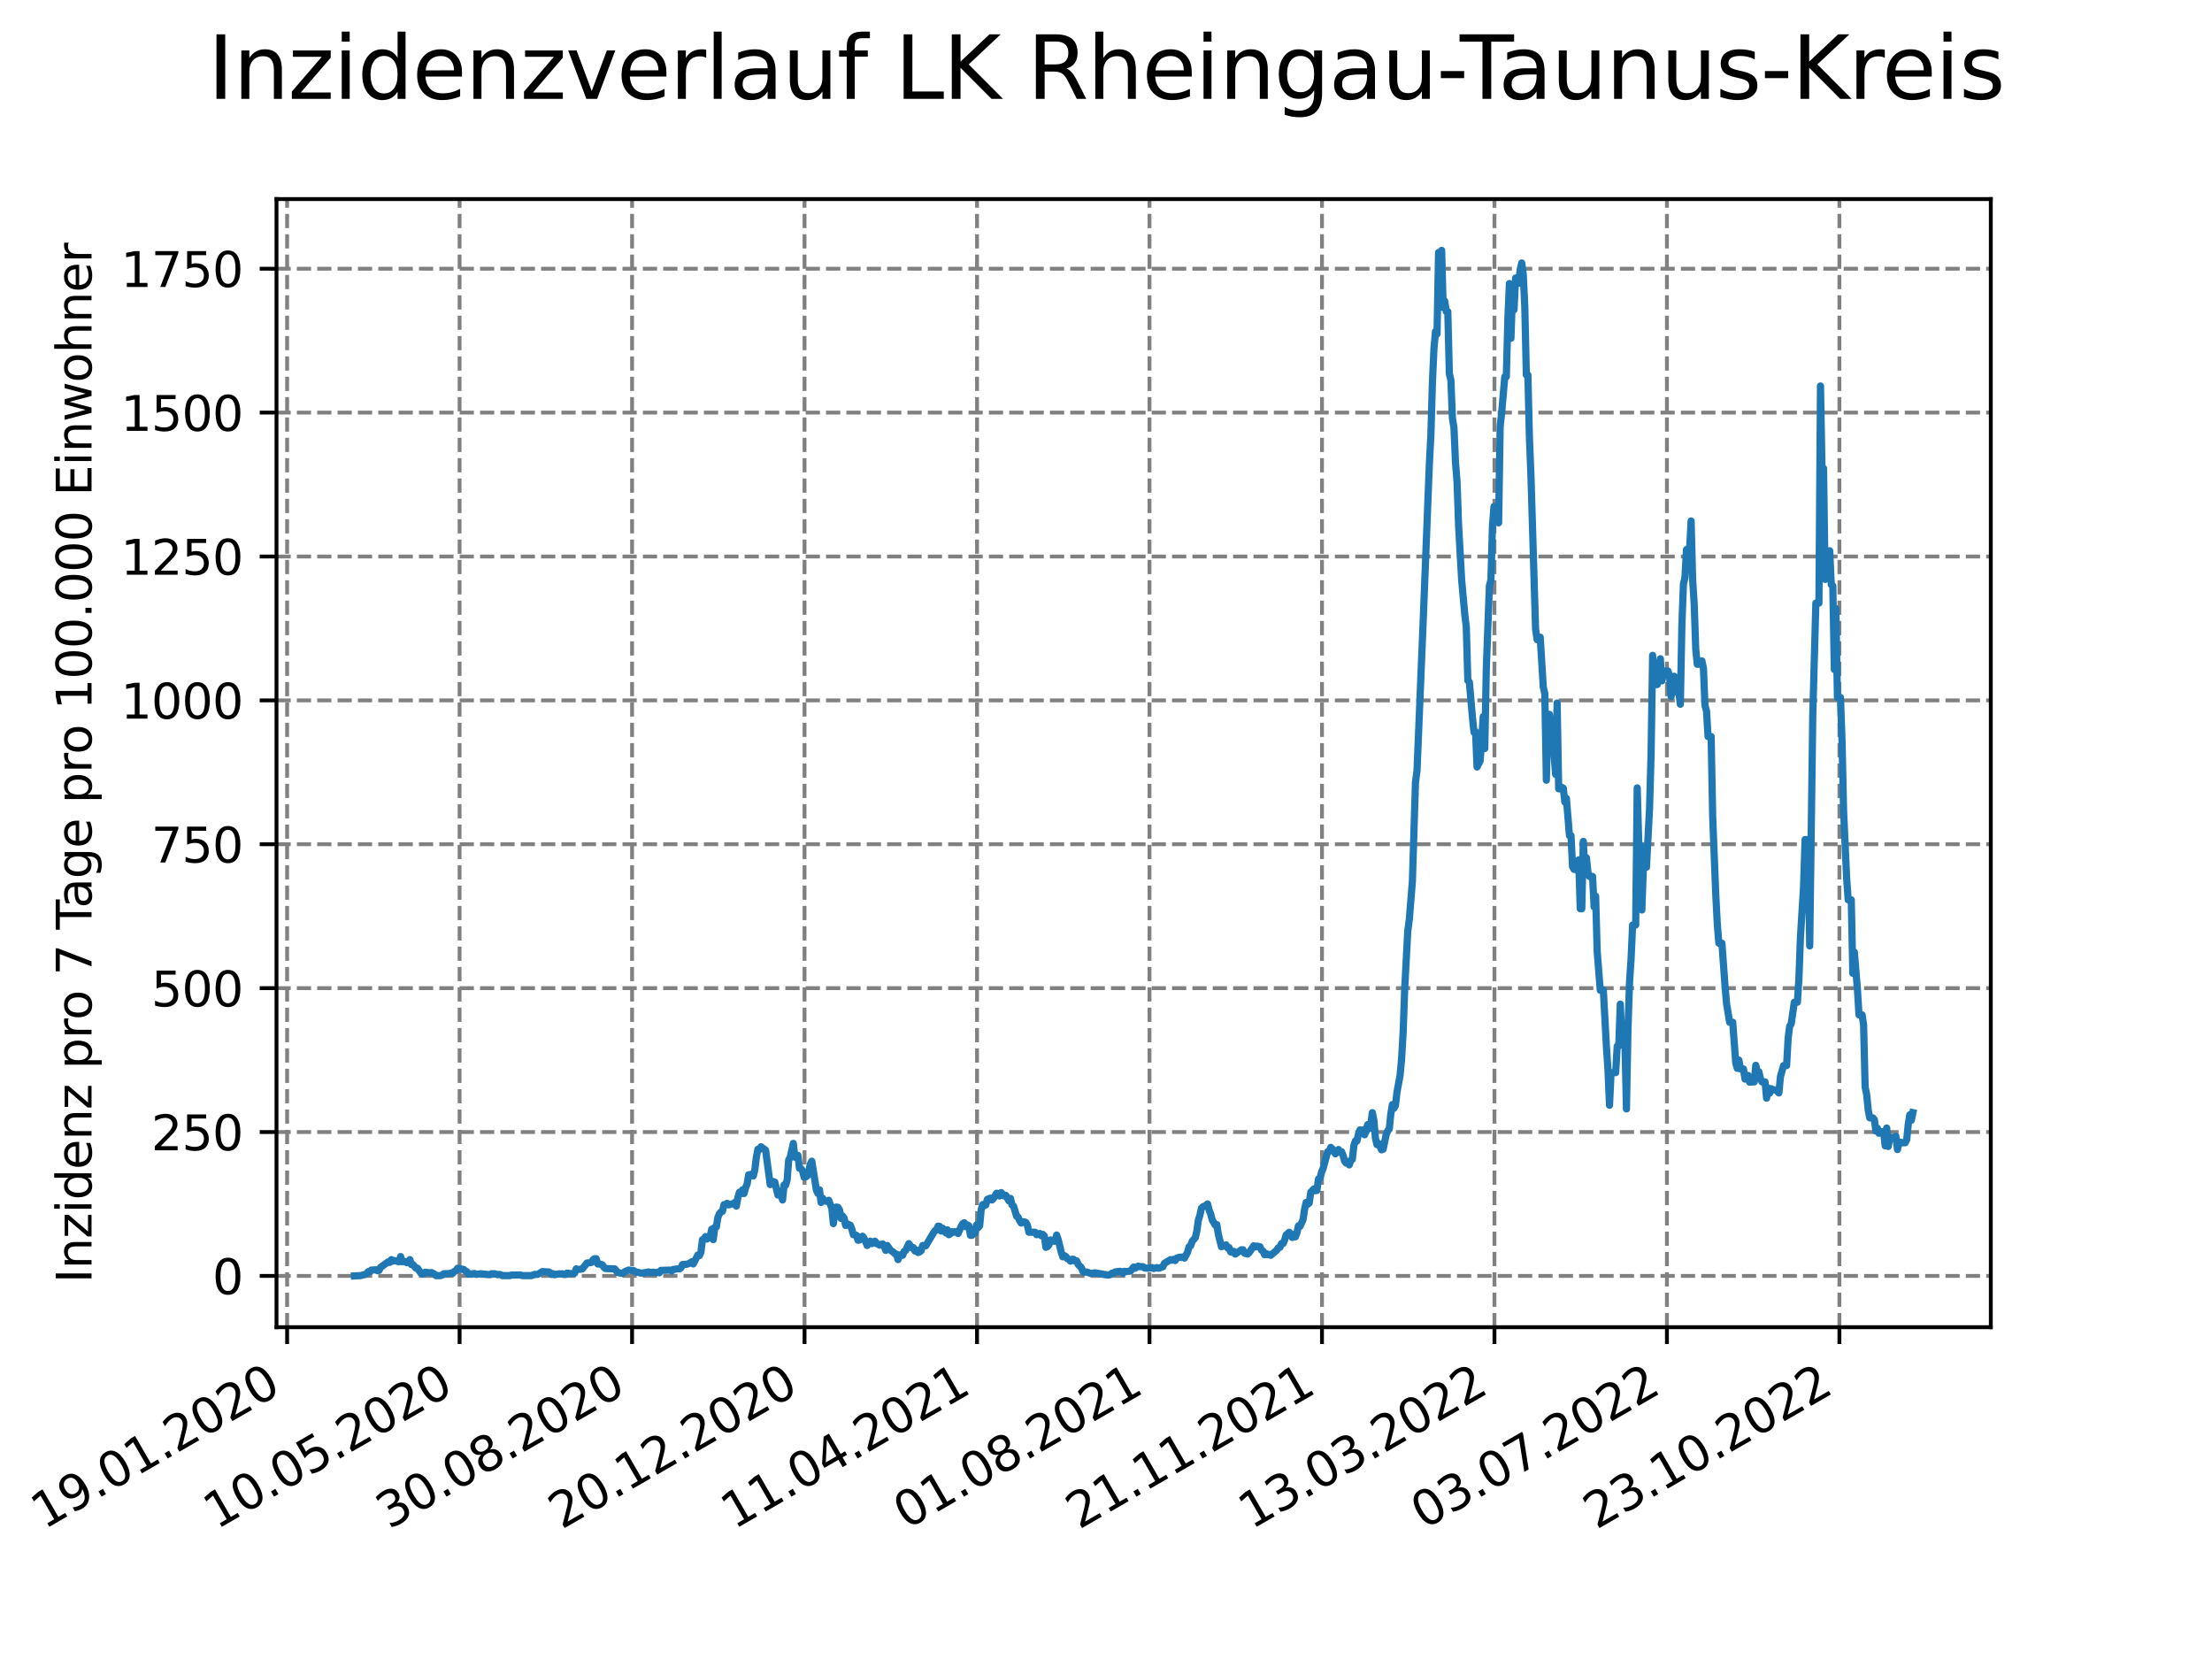 <?xml version="1.0" encoding="utf-8" standalone="no"?>
<!DOCTYPE svg PUBLIC "-//W3C//DTD SVG 1.1//EN"
  "http://www.w3.org/Graphics/SVG/1.1/DTD/svg11.dtd">
<svg xmlns:xlink="http://www.w3.org/1999/xlink" width="460.8pt" height="345.6pt" viewBox="0 0 460.8 345.6" xmlns="http://www.w3.org/2000/svg" version="1.1">
 <defs>
  <style type="text/css">*{stroke-linejoin: round; stroke-linecap: butt}</style>
 </defs>
 <g id="figure_1">
  <g id="patch_1">
   <path d="M 0 345.6 
L 460.8 345.6 
L 460.8 0 
L 0 0 
z
" style="fill: #ffffff"/>
  </g>
  <g id="axes_1">
   <g id="patch_2">
    <path d="M 57.6 276.48 
L 414.72 276.48 
L 414.72 41.472 
L 57.6 41.472 
z
" style="fill: #ffffff"/>
   </g>
   <g id="matplotlib.axis_1">
    <g id="xtick_1">
     <g id="line2d_1">
      <path d="M 59.811 276.48 
L 59.811 41.472 
" clip-path="url(#p99d829630c)" style="fill: none; stroke-dasharray: 2.96,1.28; stroke-dashoffset: 0; stroke: #808080; stroke-width: 0.8"/>
     </g>
     <g id="line2d_2">
      <defs>
       <path id="m5b5ba81133" d="M 0 0 
L 0 3.5 
" style="stroke: #000000; stroke-width: 0.8"/>
      </defs>
      <g>
       <use xlink:href="#m5b5ba81133" x="59.811" y="276.48" style="stroke: #000000; stroke-width: 0.8"/>
      </g>
     </g>
     <g id="text_1">
      <!-- 19.01.2020 -->
      <g transform="translate(9.186 318.689) rotate(-30) scale(0.1 -0.1)">
       <defs>
        <path id="DejaVuSans-31" d="M 794 531 
L 1825 531 
L 1825 4091 
L 703 3866 
L 703 4441 
L 1819 4666 
L 2450 4666 
L 2450 531 
L 3481 531 
L 3481 0 
L 794 0 
L 794 531 
z
" transform="scale(0.016)"/>
        <path id="DejaVuSans-39" d="M 703 97 
L 703 672 
Q 941 559 1184 500 
Q 1428 441 1663 441 
Q 2288 441 2617 861 
Q 2947 1281 2994 2138 
Q 2813 1869 2534 1725 
Q 2256 1581 1919 1581 
Q 1219 1581 811 2004 
Q 403 2428 403 3163 
Q 403 3881 828 4315 
Q 1253 4750 1959 4750 
Q 2769 4750 3195 4129 
Q 3622 3509 3622 2328 
Q 3622 1225 3098 567 
Q 2575 -91 1691 -91 
Q 1453 -91 1209 -44 
Q 966 3 703 97 
z
M 1959 2075 
Q 2384 2075 2632 2365 
Q 2881 2656 2881 3163 
Q 2881 3666 2632 3958 
Q 2384 4250 1959 4250 
Q 1534 4250 1286 3958 
Q 1038 3666 1038 3163 
Q 1038 2656 1286 2365 
Q 1534 2075 1959 2075 
z
" transform="scale(0.016)"/>
        <path id="DejaVuSans-2e" d="M 684 794 
L 1344 794 
L 1344 0 
L 684 0 
L 684 794 
z
" transform="scale(0.016)"/>
        <path id="DejaVuSans-30" d="M 2034 4250 
Q 1547 4250 1301 3770 
Q 1056 3291 1056 2328 
Q 1056 1369 1301 889 
Q 1547 409 2034 409 
Q 2525 409 2770 889 
Q 3016 1369 3016 2328 
Q 3016 3291 2770 3770 
Q 2525 4250 2034 4250 
z
M 2034 4750 
Q 2819 4750 3233 4129 
Q 3647 3509 3647 2328 
Q 3647 1150 3233 529 
Q 2819 -91 2034 -91 
Q 1250 -91 836 529 
Q 422 1150 422 2328 
Q 422 3509 836 4129 
Q 1250 4750 2034 4750 
z
" transform="scale(0.016)"/>
        <path id="DejaVuSans-32" d="M 1228 531 
L 3431 531 
L 3431 0 
L 469 0 
L 469 531 
Q 828 903 1448 1529 
Q 2069 2156 2228 2338 
Q 2531 2678 2651 2914 
Q 2772 3150 2772 3378 
Q 2772 3750 2511 3984 
Q 2250 4219 1831 4219 
Q 1534 4219 1204 4116 
Q 875 4013 500 3803 
L 500 4441 
Q 881 4594 1212 4672 
Q 1544 4750 1819 4750 
Q 2544 4750 2975 4387 
Q 3406 4025 3406 3419 
Q 3406 3131 3298 2873 
Q 3191 2616 2906 2266 
Q 2828 2175 2409 1742 
Q 1991 1309 1228 531 
z
" transform="scale(0.016)"/>
       </defs>
       <use xlink:href="#DejaVuSans-31"/>
       <use xlink:href="#DejaVuSans-39" x="63.623"/>
       <use xlink:href="#DejaVuSans-2e" x="127.246"/>
       <use xlink:href="#DejaVuSans-30" x="159.033"/>
       <use xlink:href="#DejaVuSans-31" x="222.656"/>
       <use xlink:href="#DejaVuSans-2e" x="286.279"/>
       <use xlink:href="#DejaVuSans-32" x="318.066"/>
       <use xlink:href="#DejaVuSans-30" x="381.689"/>
       <use xlink:href="#DejaVuSans-32" x="445.312"/>
       <use xlink:href="#DejaVuSans-30" x="508.936"/>
      </g>
     </g>
    </g>
    <g id="xtick_2">
     <g id="line2d_3">
      <path d="M 95.741 276.48 
L 95.741 41.472 
" clip-path="url(#p99d829630c)" style="fill: none; stroke-dasharray: 2.96,1.28; stroke-dashoffset: 0; stroke: #808080; stroke-width: 0.8"/>
     </g>
     <g id="line2d_4">
      <g>
       <use xlink:href="#m5b5ba81133" x="95.741" y="276.48" style="stroke: #000000; stroke-width: 0.8"/>
      </g>
     </g>
     <g id="text_2">
      <!-- 10.05.2020 -->
      <g transform="translate(45.116 318.689) rotate(-30) scale(0.1 -0.1)">
       <defs>
        <path id="DejaVuSans-35" d="M 691 4666 
L 3169 4666 
L 3169 4134 
L 1269 4134 
L 1269 2991 
Q 1406 3038 1543 3061 
Q 1681 3084 1819 3084 
Q 2600 3084 3056 2656 
Q 3513 2228 3513 1497 
Q 3513 744 3044 326 
Q 2575 -91 1722 -91 
Q 1428 -91 1123 -41 
Q 819 9 494 109 
L 494 744 
Q 775 591 1075 516 
Q 1375 441 1709 441 
Q 2250 441 2565 725 
Q 2881 1009 2881 1497 
Q 2881 1984 2565 2268 
Q 2250 2553 1709 2553 
Q 1456 2553 1204 2497 
Q 953 2441 691 2322 
L 691 4666 
z
" transform="scale(0.016)"/>
       </defs>
       <use xlink:href="#DejaVuSans-31"/>
       <use xlink:href="#DejaVuSans-30" x="63.623"/>
       <use xlink:href="#DejaVuSans-2e" x="127.246"/>
       <use xlink:href="#DejaVuSans-30" x="159.033"/>
       <use xlink:href="#DejaVuSans-35" x="222.656"/>
       <use xlink:href="#DejaVuSans-2e" x="286.279"/>
       <use xlink:href="#DejaVuSans-32" x="318.066"/>
       <use xlink:href="#DejaVuSans-30" x="381.689"/>
       <use xlink:href="#DejaVuSans-32" x="445.312"/>
       <use xlink:href="#DejaVuSans-30" x="508.936"/>
      </g>
     </g>
    </g>
    <g id="xtick_3">
     <g id="line2d_5">
      <path d="M 131.671 276.48 
L 131.671 41.472 
" clip-path="url(#p99d829630c)" style="fill: none; stroke-dasharray: 2.96,1.28; stroke-dashoffset: 0; stroke: #808080; stroke-width: 0.8"/>
     </g>
     <g id="line2d_6">
      <g>
       <use xlink:href="#m5b5ba81133" x="131.671" y="276.48" style="stroke: #000000; stroke-width: 0.8"/>
      </g>
     </g>
     <g id="text_3">
      <!-- 30.08.2020 -->
      <g transform="translate(81.046 318.689) rotate(-30) scale(0.1 -0.1)">
       <defs>
        <path id="DejaVuSans-33" d="M 2597 2516 
Q 3050 2419 3304 2112 
Q 3559 1806 3559 1356 
Q 3559 666 3084 287 
Q 2609 -91 1734 -91 
Q 1441 -91 1130 -33 
Q 819 25 488 141 
L 488 750 
Q 750 597 1062 519 
Q 1375 441 1716 441 
Q 2309 441 2620 675 
Q 2931 909 2931 1356 
Q 2931 1769 2642 2001 
Q 2353 2234 1838 2234 
L 1294 2234 
L 1294 2753 
L 1863 2753 
Q 2328 2753 2575 2939 
Q 2822 3125 2822 3475 
Q 2822 3834 2567 4026 
Q 2313 4219 1838 4219 
Q 1578 4219 1281 4162 
Q 984 4106 628 3988 
L 628 4550 
Q 988 4650 1302 4700 
Q 1616 4750 1894 4750 
Q 2613 4750 3031 4423 
Q 3450 4097 3450 3541 
Q 3450 3153 3228 2886 
Q 3006 2619 2597 2516 
z
" transform="scale(0.016)"/>
        <path id="DejaVuSans-38" d="M 2034 2216 
Q 1584 2216 1326 1975 
Q 1069 1734 1069 1313 
Q 1069 891 1326 650 
Q 1584 409 2034 409 
Q 2484 409 2743 651 
Q 3003 894 3003 1313 
Q 3003 1734 2745 1975 
Q 2488 2216 2034 2216 
z
M 1403 2484 
Q 997 2584 770 2862 
Q 544 3141 544 3541 
Q 544 4100 942 4425 
Q 1341 4750 2034 4750 
Q 2731 4750 3128 4425 
Q 3525 4100 3525 3541 
Q 3525 3141 3298 2862 
Q 3072 2584 2669 2484 
Q 3125 2378 3379 2068 
Q 3634 1759 3634 1313 
Q 3634 634 3220 271 
Q 2806 -91 2034 -91 
Q 1263 -91 848 271 
Q 434 634 434 1313 
Q 434 1759 690 2068 
Q 947 2378 1403 2484 
z
M 1172 3481 
Q 1172 3119 1398 2916 
Q 1625 2713 2034 2713 
Q 2441 2713 2670 2916 
Q 2900 3119 2900 3481 
Q 2900 3844 2670 4047 
Q 2441 4250 2034 4250 
Q 1625 4250 1398 4047 
Q 1172 3844 1172 3481 
z
" transform="scale(0.016)"/>
       </defs>
       <use xlink:href="#DejaVuSans-33"/>
       <use xlink:href="#DejaVuSans-30" x="63.623"/>
       <use xlink:href="#DejaVuSans-2e" x="127.246"/>
       <use xlink:href="#DejaVuSans-30" x="159.033"/>
       <use xlink:href="#DejaVuSans-38" x="222.656"/>
       <use xlink:href="#DejaVuSans-2e" x="286.279"/>
       <use xlink:href="#DejaVuSans-32" x="318.066"/>
       <use xlink:href="#DejaVuSans-30" x="381.689"/>
       <use xlink:href="#DejaVuSans-32" x="445.312"/>
       <use xlink:href="#DejaVuSans-30" x="508.936"/>
      </g>
     </g>
    </g>
    <g id="xtick_4">
     <g id="line2d_7">
      <path d="M 167.601 276.48 
L 167.601 41.472 
" clip-path="url(#p99d829630c)" style="fill: none; stroke-dasharray: 2.96,1.28; stroke-dashoffset: 0; stroke: #808080; stroke-width: 0.8"/>
     </g>
     <g id="line2d_8">
      <g>
       <use xlink:href="#m5b5ba81133" x="167.601" y="276.48" style="stroke: #000000; stroke-width: 0.8"/>
      </g>
     </g>
     <g id="text_4">
      <!-- 20.12.2020 -->
      <g transform="translate(116.976 318.689) rotate(-30) scale(0.1 -0.1)">
       <use xlink:href="#DejaVuSans-32"/>
       <use xlink:href="#DejaVuSans-30" x="63.623"/>
       <use xlink:href="#DejaVuSans-2e" x="127.246"/>
       <use xlink:href="#DejaVuSans-31" x="159.033"/>
       <use xlink:href="#DejaVuSans-32" x="222.656"/>
       <use xlink:href="#DejaVuSans-2e" x="286.279"/>
       <use xlink:href="#DejaVuSans-32" x="318.066"/>
       <use xlink:href="#DejaVuSans-30" x="381.689"/>
       <use xlink:href="#DejaVuSans-32" x="445.312"/>
       <use xlink:href="#DejaVuSans-30" x="508.936"/>
      </g>
     </g>
    </g>
    <g id="xtick_5">
     <g id="line2d_9">
      <path d="M 203.531 276.48 
L 203.531 41.472 
" clip-path="url(#p99d829630c)" style="fill: none; stroke-dasharray: 2.96,1.28; stroke-dashoffset: 0; stroke: #808080; stroke-width: 0.8"/>
     </g>
     <g id="line2d_10">
      <g>
       <use xlink:href="#m5b5ba81133" x="203.531" y="276.48" style="stroke: #000000; stroke-width: 0.8"/>
      </g>
     </g>
     <g id="text_5">
      <!-- 11.04.2021 -->
      <g transform="translate(152.906 318.689) rotate(-30) scale(0.1 -0.1)">
       <defs>
        <path id="DejaVuSans-34" d="M 2419 4116 
L 825 1625 
L 2419 1625 
L 2419 4116 
z
M 2253 4666 
L 3047 4666 
L 3047 1625 
L 3713 1625 
L 3713 1100 
L 3047 1100 
L 3047 0 
L 2419 0 
L 2419 1100 
L 313 1100 
L 313 1709 
L 2253 4666 
z
" transform="scale(0.016)"/>
       </defs>
       <use xlink:href="#DejaVuSans-31"/>
       <use xlink:href="#DejaVuSans-31" x="63.623"/>
       <use xlink:href="#DejaVuSans-2e" x="127.246"/>
       <use xlink:href="#DejaVuSans-30" x="159.033"/>
       <use xlink:href="#DejaVuSans-34" x="222.656"/>
       <use xlink:href="#DejaVuSans-2e" x="286.279"/>
       <use xlink:href="#DejaVuSans-32" x="318.066"/>
       <use xlink:href="#DejaVuSans-30" x="381.689"/>
       <use xlink:href="#DejaVuSans-32" x="445.312"/>
       <use xlink:href="#DejaVuSans-31" x="508.936"/>
      </g>
     </g>
    </g>
    <g id="xtick_6">
     <g id="line2d_11">
      <path d="M 239.462 276.48 
L 239.462 41.472 
" clip-path="url(#p99d829630c)" style="fill: none; stroke-dasharray: 2.96,1.28; stroke-dashoffset: 0; stroke: #808080; stroke-width: 0.8"/>
     </g>
     <g id="line2d_12">
      <g>
       <use xlink:href="#m5b5ba81133" x="239.462" y="276.48" style="stroke: #000000; stroke-width: 0.8"/>
      </g>
     </g>
     <g id="text_6">
      <!-- 01.08.2021 -->
      <g transform="translate(188.836 318.689) rotate(-30) scale(0.1 -0.1)">
       <use xlink:href="#DejaVuSans-30"/>
       <use xlink:href="#DejaVuSans-31" x="63.623"/>
       <use xlink:href="#DejaVuSans-2e" x="127.246"/>
       <use xlink:href="#DejaVuSans-30" x="159.033"/>
       <use xlink:href="#DejaVuSans-38" x="222.656"/>
       <use xlink:href="#DejaVuSans-2e" x="286.279"/>
       <use xlink:href="#DejaVuSans-32" x="318.066"/>
       <use xlink:href="#DejaVuSans-30" x="381.689"/>
       <use xlink:href="#DejaVuSans-32" x="445.312"/>
       <use xlink:href="#DejaVuSans-31" x="508.936"/>
      </g>
     </g>
    </g>
    <g id="xtick_7">
     <g id="line2d_13">
      <path d="M 275.392 276.48 
L 275.392 41.472 
" clip-path="url(#p99d829630c)" style="fill: none; stroke-dasharray: 2.96,1.28; stroke-dashoffset: 0; stroke: #808080; stroke-width: 0.8"/>
     </g>
     <g id="line2d_14">
      <g>
       <use xlink:href="#m5b5ba81133" x="275.392" y="276.48" style="stroke: #000000; stroke-width: 0.8"/>
      </g>
     </g>
     <g id="text_7">
      <!-- 21.11.2021 -->
      <g transform="translate(224.767 318.689) rotate(-30) scale(0.1 -0.1)">
       <use xlink:href="#DejaVuSans-32"/>
       <use xlink:href="#DejaVuSans-31" x="63.623"/>
       <use xlink:href="#DejaVuSans-2e" x="127.246"/>
       <use xlink:href="#DejaVuSans-31" x="159.033"/>
       <use xlink:href="#DejaVuSans-31" x="222.656"/>
       <use xlink:href="#DejaVuSans-2e" x="286.279"/>
       <use xlink:href="#DejaVuSans-32" x="318.066"/>
       <use xlink:href="#DejaVuSans-30" x="381.689"/>
       <use xlink:href="#DejaVuSans-32" x="445.312"/>
       <use xlink:href="#DejaVuSans-31" x="508.936"/>
      </g>
     </g>
    </g>
    <g id="xtick_8">
     <g id="line2d_15">
      <path d="M 311.322 276.48 
L 311.322 41.472 
" clip-path="url(#p99d829630c)" style="fill: none; stroke-dasharray: 2.96,1.28; stroke-dashoffset: 0; stroke: #808080; stroke-width: 0.8"/>
     </g>
     <g id="line2d_16">
      <g>
       <use xlink:href="#m5b5ba81133" x="311.322" y="276.48" style="stroke: #000000; stroke-width: 0.8"/>
      </g>
     </g>
     <g id="text_8">
      <!-- 13.03.2022 -->
      <g transform="translate(260.697 318.689) rotate(-30) scale(0.1 -0.1)">
       <use xlink:href="#DejaVuSans-31"/>
       <use xlink:href="#DejaVuSans-33" x="63.623"/>
       <use xlink:href="#DejaVuSans-2e" x="127.246"/>
       <use xlink:href="#DejaVuSans-30" x="159.033"/>
       <use xlink:href="#DejaVuSans-33" x="222.656"/>
       <use xlink:href="#DejaVuSans-2e" x="286.279"/>
       <use xlink:href="#DejaVuSans-32" x="318.066"/>
       <use xlink:href="#DejaVuSans-30" x="381.689"/>
       <use xlink:href="#DejaVuSans-32" x="445.312"/>
       <use xlink:href="#DejaVuSans-32" x="508.936"/>
      </g>
     </g>
    </g>
    <g id="xtick_9">
     <g id="line2d_17">
      <path d="M 347.252 276.48 
L 347.252 41.472 
" clip-path="url(#p99d829630c)" style="fill: none; stroke-dasharray: 2.96,1.28; stroke-dashoffset: 0; stroke: #808080; stroke-width: 0.8"/>
     </g>
     <g id="line2d_18">
      <g>
       <use xlink:href="#m5b5ba81133" x="347.252" y="276.48" style="stroke: #000000; stroke-width: 0.8"/>
      </g>
     </g>
     <g id="text_9">
      <!-- 03.07.2022 -->
      <g transform="translate(296.627 318.689) rotate(-30) scale(0.1 -0.1)">
       <defs>
        <path id="DejaVuSans-37" d="M 525 4666 
L 3525 4666 
L 3525 4397 
L 1831 0 
L 1172 0 
L 2766 4134 
L 525 4134 
L 525 4666 
z
" transform="scale(0.016)"/>
       </defs>
       <use xlink:href="#DejaVuSans-30"/>
       <use xlink:href="#DejaVuSans-33" x="63.623"/>
       <use xlink:href="#DejaVuSans-2e" x="127.246"/>
       <use xlink:href="#DejaVuSans-30" x="159.033"/>
       <use xlink:href="#DejaVuSans-37" x="222.656"/>
       <use xlink:href="#DejaVuSans-2e" x="286.279"/>
       <use xlink:href="#DejaVuSans-32" x="318.066"/>
       <use xlink:href="#DejaVuSans-30" x="381.689"/>
       <use xlink:href="#DejaVuSans-32" x="445.312"/>
       <use xlink:href="#DejaVuSans-32" x="508.936"/>
      </g>
     </g>
    </g>
    <g id="xtick_10">
     <g id="line2d_19">
      <path d="M 383.182 276.48 
L 383.182 41.472 
" clip-path="url(#p99d829630c)" style="fill: none; stroke-dasharray: 2.96,1.28; stroke-dashoffset: 0; stroke: #808080; stroke-width: 0.8"/>
     </g>
     <g id="line2d_20">
      <g>
       <use xlink:href="#m5b5ba81133" x="383.182" y="276.48" style="stroke: #000000; stroke-width: 0.8"/>
      </g>
     </g>
     <g id="text_10">
      <!-- 23.10.2022 -->
      <g transform="translate(332.557 318.689) rotate(-30) scale(0.1 -0.1)">
       <use xlink:href="#DejaVuSans-32"/>
       <use xlink:href="#DejaVuSans-33" x="63.623"/>
       <use xlink:href="#DejaVuSans-2e" x="127.246"/>
       <use xlink:href="#DejaVuSans-31" x="159.033"/>
       <use xlink:href="#DejaVuSans-30" x="222.656"/>
       <use xlink:href="#DejaVuSans-2e" x="286.279"/>
       <use xlink:href="#DejaVuSans-32" x="318.066"/>
       <use xlink:href="#DejaVuSans-30" x="381.689"/>
       <use xlink:href="#DejaVuSans-32" x="445.312"/>
       <use xlink:href="#DejaVuSans-32" x="508.936"/>
      </g>
     </g>
    </g>
   </g>
   <g id="matplotlib.axis_2">
    <g id="ytick_1">
     <g id="line2d_21">
      <path d="M 57.6 265.798 
L 414.72 265.798 
" clip-path="url(#p99d829630c)" style="fill: none; stroke-dasharray: 2.96,1.28; stroke-dashoffset: 0; stroke: #808080; stroke-width: 0.8"/>
     </g>
     <g id="line2d_22">
      <defs>
       <path id="mb387f0be6c" d="M 0 0 
L -3.5 0 
" style="stroke: #000000; stroke-width: 0.8"/>
      </defs>
      <g>
       <use xlink:href="#mb387f0be6c" x="57.6" y="265.798" style="stroke: #000000; stroke-width: 0.8"/>
      </g>
     </g>
     <g id="text_11">
      <!-- 0 -->
      <g transform="translate(44.237 269.597) scale(0.1 -0.1)">
       <use xlink:href="#DejaVuSans-30"/>
      </g>
     </g>
    </g>
    <g id="ytick_2">
     <g id="line2d_23">
      <path d="M 57.6 235.824 
L 414.72 235.824 
" clip-path="url(#p99d829630c)" style="fill: none; stroke-dasharray: 2.96,1.28; stroke-dashoffset: 0; stroke: #808080; stroke-width: 0.8"/>
     </g>
     <g id="line2d_24">
      <g>
       <use xlink:href="#mb387f0be6c" x="57.6" y="235.824" style="stroke: #000000; stroke-width: 0.8"/>
      </g>
     </g>
     <g id="text_12">
      <!-- 250 -->
      <g transform="translate(31.512 239.623) scale(0.1 -0.1)">
       <use xlink:href="#DejaVuSans-32"/>
       <use xlink:href="#DejaVuSans-35" x="63.623"/>
       <use xlink:href="#DejaVuSans-30" x="127.246"/>
      </g>
     </g>
    </g>
    <g id="ytick_3">
     <g id="line2d_25">
      <path d="M 57.6 205.849 
L 414.72 205.849 
" clip-path="url(#p99d829630c)" style="fill: none; stroke-dasharray: 2.96,1.28; stroke-dashoffset: 0; stroke: #808080; stroke-width: 0.8"/>
     </g>
     <g id="line2d_26">
      <g>
       <use xlink:href="#mb387f0be6c" x="57.6" y="205.849" style="stroke: #000000; stroke-width: 0.8"/>
      </g>
     </g>
     <g id="text_13">
      <!-- 500 -->
      <g transform="translate(31.512 209.649) scale(0.1 -0.1)">
       <use xlink:href="#DejaVuSans-35"/>
       <use xlink:href="#DejaVuSans-30" x="63.623"/>
       <use xlink:href="#DejaVuSans-30" x="127.246"/>
      </g>
     </g>
    </g>
    <g id="ytick_4">
     <g id="line2d_27">
      <path d="M 57.6 175.875 
L 414.72 175.875 
" clip-path="url(#p99d829630c)" style="fill: none; stroke-dasharray: 2.96,1.28; stroke-dashoffset: 0; stroke: #808080; stroke-width: 0.8"/>
     </g>
     <g id="line2d_28">
      <g>
       <use xlink:href="#mb387f0be6c" x="57.6" y="175.875" style="stroke: #000000; stroke-width: 0.8"/>
      </g>
     </g>
     <g id="text_14">
      <!-- 750 -->
      <g transform="translate(31.512 179.675) scale(0.1 -0.1)">
       <use xlink:href="#DejaVuSans-37"/>
       <use xlink:href="#DejaVuSans-35" x="63.623"/>
       <use xlink:href="#DejaVuSans-30" x="127.246"/>
      </g>
     </g>
    </g>
    <g id="ytick_5">
     <g id="line2d_29">
      <path d="M 57.6 145.901 
L 414.72 145.901 
" clip-path="url(#p99d829630c)" style="fill: none; stroke-dasharray: 2.96,1.28; stroke-dashoffset: 0; stroke: #808080; stroke-width: 0.8"/>
     </g>
     <g id="line2d_30">
      <g>
       <use xlink:href="#mb387f0be6c" x="57.6" y="145.901" style="stroke: #000000; stroke-width: 0.8"/>
      </g>
     </g>
     <g id="text_15">
      <!-- 1000 -->
      <g transform="translate(25.15 149.7) scale(0.1 -0.1)">
       <use xlink:href="#DejaVuSans-31"/>
       <use xlink:href="#DejaVuSans-30" x="63.623"/>
       <use xlink:href="#DejaVuSans-30" x="127.246"/>
       <use xlink:href="#DejaVuSans-30" x="190.869"/>
      </g>
     </g>
    </g>
    <g id="ytick_6">
     <g id="line2d_31">
      <path d="M 57.6 115.927 
L 414.72 115.927 
" clip-path="url(#p99d829630c)" style="fill: none; stroke-dasharray: 2.96,1.28; stroke-dashoffset: 0; stroke: #808080; stroke-width: 0.8"/>
     </g>
     <g id="line2d_32">
      <g>
       <use xlink:href="#mb387f0be6c" x="57.6" y="115.927" style="stroke: #000000; stroke-width: 0.8"/>
      </g>
     </g>
     <g id="text_16">
      <!-- 1250 -->
      <g transform="translate(25.15 119.726) scale(0.1 -0.1)">
       <use xlink:href="#DejaVuSans-31"/>
       <use xlink:href="#DejaVuSans-32" x="63.623"/>
       <use xlink:href="#DejaVuSans-35" x="127.246"/>
       <use xlink:href="#DejaVuSans-30" x="190.869"/>
      </g>
     </g>
    </g>
    <g id="ytick_7">
     <g id="line2d_33">
      <path d="M 57.6 85.953 
L 414.72 85.953 
" clip-path="url(#p99d829630c)" style="fill: none; stroke-dasharray: 2.96,1.28; stroke-dashoffset: 0; stroke: #808080; stroke-width: 0.8"/>
     </g>
     <g id="line2d_34">
      <g>
       <use xlink:href="#mb387f0be6c" x="57.6" y="85.953" style="stroke: #000000; stroke-width: 0.8"/>
      </g>
     </g>
     <g id="text_17">
      <!-- 1500 -->
      <g transform="translate(25.15 89.752) scale(0.1 -0.1)">
       <use xlink:href="#DejaVuSans-31"/>
       <use xlink:href="#DejaVuSans-35" x="63.623"/>
       <use xlink:href="#DejaVuSans-30" x="127.246"/>
       <use xlink:href="#DejaVuSans-30" x="190.869"/>
      </g>
     </g>
    </g>
    <g id="ytick_8">
     <g id="line2d_35">
      <path d="M 57.6 55.979 
L 414.72 55.979 
" clip-path="url(#p99d829630c)" style="fill: none; stroke-dasharray: 2.96,1.28; stroke-dashoffset: 0; stroke: #808080; stroke-width: 0.8"/>
     </g>
     <g id="line2d_36">
      <g>
       <use xlink:href="#mb387f0be6c" x="57.6" y="55.979" style="stroke: #000000; stroke-width: 0.8"/>
      </g>
     </g>
     <g id="text_18">
      <!-- 1750 -->
      <g transform="translate(25.15 59.778) scale(0.1 -0.1)">
       <use xlink:href="#DejaVuSans-31"/>
       <use xlink:href="#DejaVuSans-37" x="63.623"/>
       <use xlink:href="#DejaVuSans-35" x="127.246"/>
       <use xlink:href="#DejaVuSans-30" x="190.869"/>
      </g>
     </g>
    </g>
    <g id="text_19">
     <!-- Inzidenz pro 7 Tage pro 100.000 Einwohner -->
     <g transform="translate(19.07 267.301) rotate(-90) scale(0.1 -0.1)">
      <defs>
       <path id="DejaVuSans-49" d="M 628 4666 
L 1259 4666 
L 1259 0 
L 628 0 
L 628 4666 
z
" transform="scale(0.016)"/>
       <path id="DejaVuSans-6e" d="M 3513 2113 
L 3513 0 
L 2938 0 
L 2938 2094 
Q 2938 2591 2744 2837 
Q 2550 3084 2163 3084 
Q 1697 3084 1428 2787 
Q 1159 2491 1159 1978 
L 1159 0 
L 581 0 
L 581 3500 
L 1159 3500 
L 1159 2956 
Q 1366 3272 1645 3428 
Q 1925 3584 2291 3584 
Q 2894 3584 3203 3211 
Q 3513 2838 3513 2113 
z
" transform="scale(0.016)"/>
       <path id="DejaVuSans-7a" d="M 353 3500 
L 3084 3500 
L 3084 2975 
L 922 459 
L 3084 459 
L 3084 0 
L 275 0 
L 275 525 
L 2438 3041 
L 353 3041 
L 353 3500 
z
" transform="scale(0.016)"/>
       <path id="DejaVuSans-69" d="M 603 3500 
L 1178 3500 
L 1178 0 
L 603 0 
L 603 3500 
z
M 603 4863 
L 1178 4863 
L 1178 4134 
L 603 4134 
L 603 4863 
z
" transform="scale(0.016)"/>
       <path id="DejaVuSans-64" d="M 2906 2969 
L 2906 4863 
L 3481 4863 
L 3481 0 
L 2906 0 
L 2906 525 
Q 2725 213 2448 61 
Q 2172 -91 1784 -91 
Q 1150 -91 751 415 
Q 353 922 353 1747 
Q 353 2572 751 3078 
Q 1150 3584 1784 3584 
Q 2172 3584 2448 3432 
Q 2725 3281 2906 2969 
z
M 947 1747 
Q 947 1113 1208 752 
Q 1469 391 1925 391 
Q 2381 391 2643 752 
Q 2906 1113 2906 1747 
Q 2906 2381 2643 2742 
Q 2381 3103 1925 3103 
Q 1469 3103 1208 2742 
Q 947 2381 947 1747 
z
" transform="scale(0.016)"/>
       <path id="DejaVuSans-65" d="M 3597 1894 
L 3597 1613 
L 953 1613 
Q 991 1019 1311 708 
Q 1631 397 2203 397 
Q 2534 397 2845 478 
Q 3156 559 3463 722 
L 3463 178 
Q 3153 47 2828 -22 
Q 2503 -91 2169 -91 
Q 1331 -91 842 396 
Q 353 884 353 1716 
Q 353 2575 817 3079 
Q 1281 3584 2069 3584 
Q 2775 3584 3186 3129 
Q 3597 2675 3597 1894 
z
M 3022 2063 
Q 3016 2534 2758 2815 
Q 2500 3097 2075 3097 
Q 1594 3097 1305 2825 
Q 1016 2553 972 2059 
L 3022 2063 
z
" transform="scale(0.016)"/>
       <path id="DejaVuSans-20" transform="scale(0.016)"/>
       <path id="DejaVuSans-70" d="M 1159 525 
L 1159 -1331 
L 581 -1331 
L 581 3500 
L 1159 3500 
L 1159 2969 
Q 1341 3281 1617 3432 
Q 1894 3584 2278 3584 
Q 2916 3584 3314 3078 
Q 3713 2572 3713 1747 
Q 3713 922 3314 415 
Q 2916 -91 2278 -91 
Q 1894 -91 1617 61 
Q 1341 213 1159 525 
z
M 3116 1747 
Q 3116 2381 2855 2742 
Q 2594 3103 2138 3103 
Q 1681 3103 1420 2742 
Q 1159 2381 1159 1747 
Q 1159 1113 1420 752 
Q 1681 391 2138 391 
Q 2594 391 2855 752 
Q 3116 1113 3116 1747 
z
" transform="scale(0.016)"/>
       <path id="DejaVuSans-72" d="M 2631 2963 
Q 2534 3019 2420 3045 
Q 2306 3072 2169 3072 
Q 1681 3072 1420 2755 
Q 1159 2438 1159 1844 
L 1159 0 
L 581 0 
L 581 3500 
L 1159 3500 
L 1159 2956 
Q 1341 3275 1631 3429 
Q 1922 3584 2338 3584 
Q 2397 3584 2469 3576 
Q 2541 3569 2628 3553 
L 2631 2963 
z
" transform="scale(0.016)"/>
       <path id="DejaVuSans-6f" d="M 1959 3097 
Q 1497 3097 1228 2736 
Q 959 2375 959 1747 
Q 959 1119 1226 758 
Q 1494 397 1959 397 
Q 2419 397 2687 759 
Q 2956 1122 2956 1747 
Q 2956 2369 2687 2733 
Q 2419 3097 1959 3097 
z
M 1959 3584 
Q 2709 3584 3137 3096 
Q 3566 2609 3566 1747 
Q 3566 888 3137 398 
Q 2709 -91 1959 -91 
Q 1206 -91 779 398 
Q 353 888 353 1747 
Q 353 2609 779 3096 
Q 1206 3584 1959 3584 
z
" transform="scale(0.016)"/>
       <path id="DejaVuSans-54" d="M -19 4666 
L 3928 4666 
L 3928 4134 
L 2272 4134 
L 2272 0 
L 1638 0 
L 1638 4134 
L -19 4134 
L -19 4666 
z
" transform="scale(0.016)"/>
       <path id="DejaVuSans-61" d="M 2194 1759 
Q 1497 1759 1228 1600 
Q 959 1441 959 1056 
Q 959 750 1161 570 
Q 1363 391 1709 391 
Q 2188 391 2477 730 
Q 2766 1069 2766 1631 
L 2766 1759 
L 2194 1759 
z
M 3341 1997 
L 3341 0 
L 2766 0 
L 2766 531 
Q 2569 213 2275 61 
Q 1981 -91 1556 -91 
Q 1019 -91 701 211 
Q 384 513 384 1019 
Q 384 1609 779 1909 
Q 1175 2209 1959 2209 
L 2766 2209 
L 2766 2266 
Q 2766 2663 2505 2880 
Q 2244 3097 1772 3097 
Q 1472 3097 1187 3025 
Q 903 2953 641 2809 
L 641 3341 
Q 956 3463 1253 3523 
Q 1550 3584 1831 3584 
Q 2591 3584 2966 3190 
Q 3341 2797 3341 1997 
z
" transform="scale(0.016)"/>
       <path id="DejaVuSans-67" d="M 2906 1791 
Q 2906 2416 2648 2759 
Q 2391 3103 1925 3103 
Q 1463 3103 1205 2759 
Q 947 2416 947 1791 
Q 947 1169 1205 825 
Q 1463 481 1925 481 
Q 2391 481 2648 825 
Q 2906 1169 2906 1791 
z
M 3481 434 
Q 3481 -459 3084 -895 
Q 2688 -1331 1869 -1331 
Q 1566 -1331 1297 -1286 
Q 1028 -1241 775 -1147 
L 775 -588 
Q 1028 -725 1275 -790 
Q 1522 -856 1778 -856 
Q 2344 -856 2625 -561 
Q 2906 -266 2906 331 
L 2906 616 
Q 2728 306 2450 153 
Q 2172 0 1784 0 
Q 1141 0 747 490 
Q 353 981 353 1791 
Q 353 2603 747 3093 
Q 1141 3584 1784 3584 
Q 2172 3584 2450 3431 
Q 2728 3278 2906 2969 
L 2906 3500 
L 3481 3500 
L 3481 434 
z
" transform="scale(0.016)"/>
       <path id="DejaVuSans-45" d="M 628 4666 
L 3578 4666 
L 3578 4134 
L 1259 4134 
L 1259 2753 
L 3481 2753 
L 3481 2222 
L 1259 2222 
L 1259 531 
L 3634 531 
L 3634 0 
L 628 0 
L 628 4666 
z
" transform="scale(0.016)"/>
       <path id="DejaVuSans-77" d="M 269 3500 
L 844 3500 
L 1563 769 
L 2278 3500 
L 2956 3500 
L 3675 769 
L 4391 3500 
L 4966 3500 
L 4050 0 
L 3372 0 
L 2619 2869 
L 1863 0 
L 1184 0 
L 269 3500 
z
" transform="scale(0.016)"/>
       <path id="DejaVuSans-68" d="M 3513 2113 
L 3513 0 
L 2938 0 
L 2938 2094 
Q 2938 2591 2744 2837 
Q 2550 3084 2163 3084 
Q 1697 3084 1428 2787 
Q 1159 2491 1159 1978 
L 1159 0 
L 581 0 
L 581 4863 
L 1159 4863 
L 1159 2956 
Q 1366 3272 1645 3428 
Q 1925 3584 2291 3584 
Q 2894 3584 3203 3211 
Q 3513 2838 3513 2113 
z
" transform="scale(0.016)"/>
      </defs>
      <use xlink:href="#DejaVuSans-49"/>
      <use xlink:href="#DejaVuSans-6e" x="29.492"/>
      <use xlink:href="#DejaVuSans-7a" x="92.871"/>
      <use xlink:href="#DejaVuSans-69" x="145.361"/>
      <use xlink:href="#DejaVuSans-64" x="173.145"/>
      <use xlink:href="#DejaVuSans-65" x="236.621"/>
      <use xlink:href="#DejaVuSans-6e" x="298.145"/>
      <use xlink:href="#DejaVuSans-7a" x="361.523"/>
      <use xlink:href="#DejaVuSans-20" x="414.014"/>
      <use xlink:href="#DejaVuSans-70" x="445.801"/>
      <use xlink:href="#DejaVuSans-72" x="509.277"/>
      <use xlink:href="#DejaVuSans-6f" x="548.141"/>
      <use xlink:href="#DejaVuSans-20" x="609.322"/>
      <use xlink:href="#DejaVuSans-37" x="641.109"/>
      <use xlink:href="#DejaVuSans-20" x="704.732"/>
      <use xlink:href="#DejaVuSans-54" x="736.52"/>
      <use xlink:href="#DejaVuSans-61" x="781.104"/>
      <use xlink:href="#DejaVuSans-67" x="842.383"/>
      <use xlink:href="#DejaVuSans-65" x="905.859"/>
      <use xlink:href="#DejaVuSans-20" x="967.383"/>
      <use xlink:href="#DejaVuSans-70" x="999.17"/>
      <use xlink:href="#DejaVuSans-72" x="1062.646"/>
      <use xlink:href="#DejaVuSans-6f" x="1101.51"/>
      <use xlink:href="#DejaVuSans-20" x="1162.691"/>
      <use xlink:href="#DejaVuSans-31" x="1194.479"/>
      <use xlink:href="#DejaVuSans-30" x="1258.102"/>
      <use xlink:href="#DejaVuSans-30" x="1321.725"/>
      <use xlink:href="#DejaVuSans-2e" x="1385.348"/>
      <use xlink:href="#DejaVuSans-30" x="1417.135"/>
      <use xlink:href="#DejaVuSans-30" x="1480.758"/>
      <use xlink:href="#DejaVuSans-30" x="1544.381"/>
      <use xlink:href="#DejaVuSans-20" x="1608.004"/>
      <use xlink:href="#DejaVuSans-45" x="1639.791"/>
      <use xlink:href="#DejaVuSans-69" x="1702.975"/>
      <use xlink:href="#DejaVuSans-6e" x="1730.758"/>
      <use xlink:href="#DejaVuSans-77" x="1794.137"/>
      <use xlink:href="#DejaVuSans-6f" x="1875.924"/>
      <use xlink:href="#DejaVuSans-68" x="1937.105"/>
      <use xlink:href="#DejaVuSans-6e" x="2000.484"/>
      <use xlink:href="#DejaVuSans-65" x="2063.863"/>
      <use xlink:href="#DejaVuSans-72" x="2125.387"/>
     </g>
    </g>
   </g>
   <g id="line2d_37">
    <path d="M 73.833 265.798 
L 75.116 265.734 
L 76.078 265.478 
L 76.399 265.285 
L 76.72 264.901 
L 77.041 264.965 
L 77.362 264.581 
L 78.324 264.517 
L 78.645 264.709 
L 78.966 264.645 
L 79.286 264.004 
L 80.89 262.851 
L 81.211 262.979 
L 81.532 262.403 
L 81.853 262.723 
L 82.174 262.595 
L 83.136 262.851 
L 83.457 261.762 
L 83.778 262.851 
L 84.098 262.723 
L 84.74 263.043 
L 85.382 262.403 
L 85.703 263.428 
L 86.023 263.428 
L 86.665 264.196 
L 86.986 264.196 
L 87.627 265.157 
L 87.948 265.413 
L 88.269 265.349 
L 88.59 265.029 
L 89.552 265.157 
L 89.873 265.093 
L 90.515 265.413 
L 90.835 265.734 
L 91.798 265.734 
L 92.119 265.606 
L 92.439 265.349 
L 93.723 265.285 
L 94.043 265.157 
L 94.364 265.221 
L 94.685 264.837 
L 95.006 264.709 
L 95.327 264.196 
L 96.61 264.453 
L 96.931 264.773 
L 97.251 264.901 
L 97.572 265.413 
L 98.535 265.349 
L 98.856 265.285 
L 99.176 265.478 
L 100.139 265.349 
L 100.78 265.413 
L 101.422 265.478 
L 102.064 265.542 
L 102.384 265.349 
L 103.026 265.349 
L 103.668 265.542 
L 103.988 265.478 
L 104.309 265.542 
L 104.63 265.734 
L 106.234 265.734 
L 106.555 265.606 
L 108.48 265.606 
L 108.8 265.734 
L 110.725 265.734 
L 111.367 265.478 
L 112.009 265.478 
L 112.971 264.901 
L 114.254 264.965 
L 114.575 265.093 
L 114.896 265.478 
L 115.217 265.349 
L 115.537 265.542 
L 116.5 265.349 
L 116.821 265.413 
L 117.141 265.349 
L 117.462 265.478 
L 117.783 265.478 
L 118.104 265.221 
L 118.425 265.221 
L 118.745 265.349 
L 119.387 265.285 
L 119.708 265.221 
L 120.029 264.324 
L 120.349 264.453 
L 120.991 264.388 
L 121.312 264.324 
L 122.274 263.107 
L 122.916 263.043 
L 123.237 262.979 
L 123.557 262.403 
L 123.878 262.21 
L 124.199 262.21 
L 124.52 263.299 
L 125.162 263.363 
L 125.482 263.492 
L 125.803 264.004 
L 126.124 264.26 
L 128.049 264.324 
L 128.69 265.093 
L 129.653 265.285 
L 130.294 264.837 
L 130.936 264.581 
L 131.578 264.645 
L 131.898 264.645 
L 132.54 265.029 
L 132.861 265.029 
L 133.502 265.221 
L 134.144 265.157 
L 135.106 264.965 
L 135.427 265.093 
L 136.069 265.029 
L 136.71 265.093 
L 137.031 265.029 
L 137.352 265.157 
L 137.673 264.645 
L 139.598 264.581 
L 139.919 264.773 
L 140.239 264.453 
L 141.202 264.324 
L 141.523 264.324 
L 141.843 264.132 
L 142.164 263.428 
L 143.127 263.363 
L 143.768 263.107 
L 144.089 262.851 
L 144.41 263.299 
L 145.372 261.442 
L 145.693 261.57 
L 146.014 260.865 
L 146.335 258.239 
L 146.655 258.11 
L 146.976 257.598 
L 147.297 258.11 
L 147.939 257.598 
L 148.259 256.061 
L 148.58 258.239 
L 148.901 255.676 
L 149.222 255.612 
L 149.543 253.626 
L 149.863 252.857 
L 150.184 252.473 
L 150.505 252.345 
L 150.826 250.936 
L 151.147 251 
L 151.468 250.679 
L 151.788 251 
L 152.43 250.808 
L 152.751 250.808 
L 153.072 250.487 
L 153.392 251.256 
L 153.713 249.462 
L 154.034 248.373 
L 154.355 248.694 
L 154.676 247.861 
L 154.996 248.629 
L 155.317 247.412 
L 155.638 246.644 
L 155.959 244.722 
L 156.28 244.722 
L 156.6 244.594 
L 156.921 244.978 
L 157.242 243.697 
L 157.563 241.07 
L 157.884 239.405 
L 158.204 239.469 
L 158.525 238.892 
L 159.488 239.597 
L 160.45 246.772 
L 161.092 246.131 
L 161.412 246.259 
L 162.054 248.95 
L 162.375 248.117 
L 162.696 248.822 
L 163.016 249.975 
L 163.337 246.836 
L 163.658 246.9 
L 163.979 245.811 
L 164.3 241.647 
L 164.621 241.07 
L 165.262 238.188 
L 165.583 241.07 
L 165.904 241.006 
L 166.225 240.686 
L 166.545 243.376 
L 166.866 243.441 
L 167.187 243.889 
L 167.508 245.234 
L 167.829 245.17 
L 168.149 244.978 
L 168.47 244.081 
L 168.791 242.544 
L 169.112 241.903 
L 170.074 247.925 
L 170.395 248.629 
L 170.716 247.861 
L 171.037 250.487 
L 171.357 249.59 
L 171.678 250.039 
L 171.999 250.231 
L 172.32 250.231 
L 172.641 250.039 
L 173.282 251.704 
L 173.603 254.907 
L 173.924 252.473 
L 174.245 251.448 
L 174.565 251.512 
L 174.886 252.025 
L 175.207 253.818 
L 175.528 253.306 
L 175.849 253.754 
L 176.169 255.292 
L 176.49 254.971 
L 177.132 255.228 
L 177.453 256.061 
L 177.774 257.214 
L 178.415 257.342 
L 178.736 258.367 
L 179.057 258.303 
L 179.378 257.662 
L 179.698 257.534 
L 180.019 257.982 
L 180.661 259.456 
L 180.982 258.815 
L 181.302 258.559 
L 181.623 259.071 
L 182.265 258.559 
L 182.586 259.071 
L 182.906 259.135 
L 183.227 259.392 
L 183.869 259.135 
L 184.19 259.584 
L 184.51 260.481 
L 184.831 259.456 
L 185.473 260.417 
L 186.114 260.865 
L 186.435 261.185 
L 186.756 261.249 
L 187.077 262.403 
L 187.398 261.442 
L 187.718 261.378 
L 188.039 261.506 
L 188.36 260.673 
L 188.681 260.481 
L 189.322 259.071 
L 189.964 259.968 
L 190.285 259.904 
L 190.606 260.609 
L 190.927 260.417 
L 191.247 260.929 
L 191.568 260.801 
L 191.889 260.545 
L 192.21 259.456 
L 192.851 259.52 
L 194.455 256.829 
L 194.776 256.381 
L 195.097 256.253 
L 195.418 255.42 
L 195.739 255.484 
L 196.059 256.445 
L 196.38 255.868 
L 197.022 256.829 
L 197.343 256.189 
L 197.663 257.214 
L 197.984 257.021 
L 198.305 256.573 
L 198.626 256.701 
L 198.947 256.573 
L 199.267 256.573 
L 199.588 256.957 
L 200.23 255.484 
L 200.551 254.907 
L 200.871 254.715 
L 201.192 255.548 
L 201.513 255.164 
L 201.834 255.356 
L 202.155 257.342 
L 202.475 257.342 
L 202.796 256.829 
L 203.117 256.893 
L 203.438 255.164 
L 203.759 255.74 
L 204.08 255.356 
L 204.4 251.961 
L 204.721 250.936 
L 205.042 251.192 
L 205.363 251 
L 205.684 249.847 
L 206.325 249.59 
L 206.646 249.975 
L 206.967 249.654 
L 207.608 248.565 
L 208.25 249.142 
L 208.571 248.437 
L 209.212 249.142 
L 209.533 249.014 
L 210.175 250.167 
L 210.496 249.654 
L 210.816 251 
L 211.137 251.256 
L 211.779 253.37 
L 212.1 253.562 
L 212.42 254.331 
L 212.741 254.779 
L 213.062 254.523 
L 213.383 254.523 
L 213.704 254.651 
L 214.024 255.228 
L 214.345 256.701 
L 215.628 256.701 
L 215.949 257.214 
L 216.591 256.957 
L 216.912 257.406 
L 217.233 257.15 
L 217.553 257.47 
L 217.874 259.84 
L 218.195 259.712 
L 218.516 259.328 
L 218.837 258.303 
L 219.157 258.367 
L 219.478 258.559 
L 219.799 258.559 
L 220.12 257.278 
L 220.441 258.239 
L 221.082 260.865 
L 221.403 261.826 
L 221.724 261.57 
L 222.045 261.762 
L 222.365 262.21 
L 222.686 262.339 
L 223.007 262.723 
L 223.328 262.339 
L 223.649 262.339 
L 223.969 262.723 
L 224.29 262.659 
L 224.611 263.428 
L 225.253 264.068 
L 225.573 264.837 
L 225.894 265.029 
L 226.215 264.965 
L 226.536 265.029 
L 227.177 265.285 
L 228.14 265.157 
L 230.706 265.606 
L 231.027 265.606 
L 231.348 265.478 
L 231.669 265.221 
L 231.99 265.221 
L 232.31 264.965 
L 233.273 264.837 
L 233.594 264.901 
L 233.914 265.221 
L 234.235 264.837 
L 234.556 264.901 
L 235.518 264.773 
L 236.16 263.94 
L 236.481 264.196 
L 237.122 263.748 
L 237.443 263.876 
L 238.085 263.876 
L 238.406 264.132 
L 239.047 264.196 
L 239.689 264.132 
L 240.01 264.068 
L 240.33 264.26 
L 240.972 264.068 
L 241.293 264.196 
L 241.614 264.132 
L 242.255 263.876 
L 242.576 263.171 
L 243.859 262.403 
L 244.18 262.531 
L 244.501 262.339 
L 244.822 262.595 
L 245.143 262.082 
L 245.784 261.89 
L 246.105 261.954 
L 246.426 261.826 
L 246.747 262.082 
L 247.388 260.865 
L 247.709 259.712 
L 248.03 259.52 
L 248.351 258.559 
L 248.992 257.854 
L 249.313 256.509 
L 249.634 254.203 
L 249.955 253.178 
L 250.275 251.704 
L 250.596 251.384 
L 251.238 251.128 
L 251.559 250.808 
L 251.879 252.089 
L 252.2 252.857 
L 252.521 254.139 
L 253.163 255.228 
L 253.483 255.1 
L 253.804 257.15 
L 254.446 259.712 
L 255.408 259.328 
L 255.729 259.968 
L 256.05 259.904 
L 256.371 260.801 
L 256.692 260.865 
L 257.012 260.673 
L 257.333 261.249 
L 258.616 260.353 
L 258.937 260.353 
L 259.258 261.057 
L 259.9 261.249 
L 260.22 260.929 
L 261.183 259.52 
L 261.504 259.776 
L 261.824 259.584 
L 262.466 259.712 
L 262.787 260.417 
L 263.108 260.609 
L 263.428 261.378 
L 263.749 261.121 
L 264.07 261.378 
L 264.391 261.314 
L 264.712 261.506 
L 265.995 260.417 
L 266.316 259.904 
L 266.636 259.84 
L 266.957 259.071 
L 267.278 259.071 
L 267.599 258.367 
L 267.92 257.278 
L 268.561 256.701 
L 268.882 256.957 
L 269.203 257.79 
L 269.524 257.342 
L 269.845 257.662 
L 270.165 256.829 
L 270.486 255.356 
L 270.807 255.484 
L 271.449 254.075 
L 271.769 251.897 
L 272.09 250.487 
L 272.411 250.872 
L 272.732 250.615 
L 273.053 248.373 
L 273.694 247.669 
L 274.015 248.053 
L 274.336 247.989 
L 274.657 245.619 
L 274.977 245.426 
L 275.298 244.209 
L 275.619 243.441 
L 276.581 239.917 
L 276.902 239.853 
L 277.223 239.02 
L 277.865 239.661 
L 278.185 240.366 
L 278.506 240.045 
L 278.827 239.469 
L 279.148 240.045 
L 279.469 239.917 
L 279.789 240.686 
L 280.11 241.903 
L 280.431 242.287 
L 280.752 242.031 
L 281.073 242.672 
L 281.393 241.711 
L 281.714 241.519 
L 282.035 238.636 
L 282.356 237.675 
L 282.677 237.675 
L 282.998 236.266 
L 283.318 235.369 
L 283.639 236.009 
L 283.96 235.369 
L 284.281 236.394 
L 284.922 234.28 
L 285.243 235.113 
L 285.564 234.216 
L 285.885 231.781 
L 286.206 233.383 
L 286.526 237.098 
L 286.847 238.444 
L 287.168 238.188 
L 287.81 239.533 
L 288.13 239.405 
L 288.772 236.33 
L 289.093 235.561 
L 289.414 235.177 
L 289.734 232.038 
L 290.055 230.116 
L 290.376 230.885 
L 290.697 230.308 
L 291.018 227.489 
L 291.659 224.03 
L 291.98 220.571 
L 292.301 214.997 
L 292.622 206.029 
L 293.263 193.921 
L 293.584 191.551 
L 294.226 183.607 
L 294.867 162.98 
L 295.188 160.545 
L 296.471 129.476 
L 297.755 96.805 
L 298.075 90.719 
L 298.396 79.7 
L 298.717 72.654 
L 299.038 69.066 
L 299.359 69.579 
L 299.679 52.603 
L 300 54.396 
L 300.321 52.154 
L 300.642 64.07 
L 300.963 62.724 
L 301.283 64.902 
L 301.604 64.902 
L 301.925 77.843 
L 302.246 79.188 
L 302.567 87.132 
L 302.887 89.117 
L 303.208 96.356 
L 303.529 100.328 
L 303.85 109.425 
L 304.491 120.828 
L 305.133 127.938 
L 305.454 130.629 
L 305.775 141.776 
L 306.095 142.096 
L 306.737 149.463 
L 307.058 152.538 
L 307.379 152.41 
L 307.699 159.777 
L 308.341 158.496 
L 308.983 149.271 
L 309.304 155.933 
L 309.624 139.277 
L 310.266 122.045 
L 310.587 120.764 
L 310.908 109.489 
L 311.228 105.517 
L 311.549 105.517 
L 312.191 108.912 
L 312.512 88.797 
L 312.832 85.914 
L 313.474 78.483 
L 313.795 78.483 
L 314.116 66.504 
L 314.436 59.073 
L 314.757 70.476 
L 315.078 61.251 
L 315.399 64.518 
L 315.72 57.92 
L 316.04 57.92 
L 316.361 59.009 
L 316.682 56.19 
L 317.003 54.781 
L 317.324 57.215 
L 317.644 63.941 
L 317.965 78.099 
L 318.286 78.099 
L 318.607 91.231 
L 318.928 99.175 
L 319.89 131.077 
L 320.211 133.255 
L 320.532 133.255 
L 320.852 132.743 
L 321.494 143.121 
L 321.815 144.53 
L 322.136 162.531 
L 322.457 148.822 
L 322.777 148.822 
L 323.419 156.253 
L 323.74 157.278 
L 324.061 161.314 
L 324.381 146.452 
L 324.702 164.325 
L 325.023 164.325 
L 325.344 164.005 
L 325.665 164.197 
L 325.985 167.08 
L 326.306 166.311 
L 326.948 174.062 
L 327.269 174.062 
L 327.589 180.533 
L 327.91 181.109 
L 328.231 179.444 
L 328.552 181.301 
L 328.873 179.123 
L 329.193 189.309 
L 329.514 189.309 
L 329.835 175.28 
L 330.156 181.75 
L 330.477 178.675 
L 330.797 181.686 
L 331.118 182.583 
L 331.76 182.583 
L 332.081 188.925 
L 332.401 186.682 
L 332.722 198.213 
L 333.364 206.285 
L 334.005 206.285 
L 334.647 218.072 
L 334.968 222.813 
L 335.289 230.244 
L 335.61 223.453 
L 336.572 223.453 
L 336.893 217.944 
L 337.214 217.88 
L 337.534 209.168 
L 337.855 216.599 
L 338.497 216.599 
L 338.818 231.013 
L 339.138 214.293 
L 339.459 204.62 
L 339.78 199.815 
L 340.101 192.704 
L 340.742 192.704 
L 341.063 164.133 
L 341.384 175.664 
L 341.705 176.048 
L 342.026 189.565 
L 342.346 180.661 
L 342.988 180.661 
L 343.63 168.425 
L 343.95 157.086 
L 344.271 136.523 
L 344.592 142.608 
L 345.234 142.608 
L 345.554 139.277 
L 345.875 137.227 
L 346.196 141.84 
L 346.517 140.494 
L 346.838 139.79 
L 347.479 139.79 
L 347.8 140.815 
L 348.121 145.107 
L 348.442 143.377 
L 348.763 140.879 
L 349.083 144.146 
L 349.725 144.146 
L 350.046 146.708 
L 350.367 130.245 
L 350.687 121.724 
L 351.008 120.315 
L 351.329 114.486 
L 351.971 114.486 
L 352.291 108.528 
L 352.612 120.892 
L 352.933 125.824 
L 353.254 135.241 
L 353.575 138.38 
L 354.216 138.38 
L 354.537 137.676 
L 354.858 139.213 
L 355.179 146.965 
L 355.499 148.118 
L 355.82 153.435 
L 356.462 153.435 
L 356.783 170.155 
L 357.424 186.362 
L 357.745 192.512 
L 358.066 196.484 
L 358.707 196.484 
L 359.349 205.324 
L 359.67 209.04 
L 360.311 212.947 
L 360.953 212.947 
L 361.595 221.468 
L 361.916 222.557 
L 362.236 220.827 
L 362.557 222.685 
L 363.199 222.685 
L 363.52 224.799 
L 363.84 224.286 
L 364.161 224.03 
L 364.482 225.439 
L 365.124 225.375 
L 365.444 225.375 
L 365.765 221.916 
L 366.086 223.453 
L 366.407 223.261 
L 366.728 224.671 
L 367.048 225.375 
L 367.69 225.375 
L 368.011 228.771 
L 368.332 226.657 
L 368.652 227.746 
L 368.973 226.785 
L 369.294 227.041 
L 369.936 227.041 
L 370.577 227.681 
L 370.898 224.286 
L 371.54 221.98 
L 372.181 221.98 
L 372.502 216.279 
L 372.823 213.78 
L 373.144 213.268 
L 373.785 208.783 
L 374.427 208.783 
L 374.748 203.851 
L 375.069 195.138 
L 375.71 184.825 
L 376.031 174.895 
L 376.673 174.895 
L 376.993 197.06 
L 377.635 148.886 
L 378.277 125.632 
L 378.918 125.632 
L 379.239 80.405 
L 379.56 97.894 
L 379.881 97.573 
L 380.201 120.7 
L 380.522 114.742 
L 381.164 114.742 
L 381.485 121.789 
L 381.805 122.045 
L 382.126 139.469 
L 382.447 126.785 
L 382.768 145.299 
L 383.409 145.299 
L 383.73 154.396 
L 384.051 168.873 
L 384.693 182.967 
L 385.013 187.451 
L 385.655 187.451 
L 385.976 202.762 
L 386.297 198.342 
L 386.938 206.157 
L 387.259 211.41 
L 387.901 211.41 
L 388.222 213.524 
L 388.542 226.464 
L 388.863 228.002 
L 389.184 231.269 
L 389.505 232.87 
L 390.146 232.87 
L 390.467 233.255 
L 390.788 235.625 
L 391.109 235.049 
L 391.43 236.073 
L 391.75 235.753 
L 392.392 235.753 
L 392.713 238.7 
L 393.034 234.984 
L 393.354 238.828 
L 393.675 237.227 
L 393.996 236.97 
L 394.638 236.97 
L 394.958 236.714 
L 395.279 239.469 
L 395.6 238.059 
L 395.921 237.931 
L 396.242 238.059 
L 396.883 238.059 
L 397.204 237.419 
L 397.525 234.216 
L 397.846 232.23 
L 398.166 233.383 
L 398.487 231.781 
L 398.487 231.781 
" clip-path="url(#p99d829630c)" style="fill: none; stroke: #1f77b4; stroke-width: 1.5; stroke-linecap: square"/>
   </g>
   <g id="patch_3">
    <path d="M 57.6 276.48 
L 57.6 41.472 
" style="fill: none; stroke: #000000; stroke-width: 0.8; stroke-linejoin: miter; stroke-linecap: square"/>
   </g>
   <g id="patch_4">
    <path d="M 414.72 276.48 
L 414.72 41.472 
" style="fill: none; stroke: #000000; stroke-width: 0.8; stroke-linejoin: miter; stroke-linecap: square"/>
   </g>
   <g id="patch_5">
    <path d="M 57.6 276.48 
L 414.72 276.48 
" style="fill: none; stroke: #000000; stroke-width: 0.8; stroke-linejoin: miter; stroke-linecap: square"/>
   </g>
   <g id="patch_6">
    <path d="M 57.6 41.472 
L 414.72 41.472 
" style="fill: none; stroke: #000000; stroke-width: 0.8; stroke-linejoin: miter; stroke-linecap: square"/>
   </g>
  </g>
  <g id="text_20">
   <!-- Inzidenzverlauf LK Rheingau-Taunus-Kreis -->
   <g transform="translate(43.291 20.589) scale(0.18 -0.18)">
    <defs>
     <path id="DejaVuSans-76" d="M 191 3500 
L 800 3500 
L 1894 563 
L 2988 3500 
L 3597 3500 
L 2284 0 
L 1503 0 
L 191 3500 
z
" transform="scale(0.016)"/>
     <path id="DejaVuSans-6c" d="M 603 4863 
L 1178 4863 
L 1178 0 
L 603 0 
L 603 4863 
z
" transform="scale(0.016)"/>
     <path id="DejaVuSans-75" d="M 544 1381 
L 544 3500 
L 1119 3500 
L 1119 1403 
Q 1119 906 1312 657 
Q 1506 409 1894 409 
Q 2359 409 2629 706 
Q 2900 1003 2900 1516 
L 2900 3500 
L 3475 3500 
L 3475 0 
L 2900 0 
L 2900 538 
Q 2691 219 2414 64 
Q 2138 -91 1772 -91 
Q 1169 -91 856 284 
Q 544 659 544 1381 
z
M 1991 3584 
L 1991 3584 
z
" transform="scale(0.016)"/>
     <path id="DejaVuSans-66" d="M 2375 4863 
L 2375 4384 
L 1825 4384 
Q 1516 4384 1395 4259 
Q 1275 4134 1275 3809 
L 1275 3500 
L 2222 3500 
L 2222 3053 
L 1275 3053 
L 1275 0 
L 697 0 
L 697 3053 
L 147 3053 
L 147 3500 
L 697 3500 
L 697 3744 
Q 697 4328 969 4595 
Q 1241 4863 1831 4863 
L 2375 4863 
z
" transform="scale(0.016)"/>
     <path id="DejaVuSans-4c" d="M 628 4666 
L 1259 4666 
L 1259 531 
L 3531 531 
L 3531 0 
L 628 0 
L 628 4666 
z
" transform="scale(0.016)"/>
     <path id="DejaVuSans-4b" d="M 628 4666 
L 1259 4666 
L 1259 2694 
L 3353 4666 
L 4166 4666 
L 1850 2491 
L 4331 0 
L 3500 0 
L 1259 2247 
L 1259 0 
L 628 0 
L 628 4666 
z
" transform="scale(0.016)"/>
     <path id="DejaVuSans-52" d="M 2841 2188 
Q 3044 2119 3236 1894 
Q 3428 1669 3622 1275 
L 4263 0 
L 3584 0 
L 2988 1197 
Q 2756 1666 2539 1819 
Q 2322 1972 1947 1972 
L 1259 1972 
L 1259 0 
L 628 0 
L 628 4666 
L 2053 4666 
Q 2853 4666 3247 4331 
Q 3641 3997 3641 3322 
Q 3641 2881 3436 2590 
Q 3231 2300 2841 2188 
z
M 1259 4147 
L 1259 2491 
L 2053 2491 
Q 2509 2491 2742 2702 
Q 2975 2913 2975 3322 
Q 2975 3731 2742 3939 
Q 2509 4147 2053 4147 
L 1259 4147 
z
" transform="scale(0.016)"/>
     <path id="DejaVuSans-2d" d="M 313 2009 
L 1997 2009 
L 1997 1497 
L 313 1497 
L 313 2009 
z
" transform="scale(0.016)"/>
     <path id="DejaVuSans-73" d="M 2834 3397 
L 2834 2853 
Q 2591 2978 2328 3040 
Q 2066 3103 1784 3103 
Q 1356 3103 1142 2972 
Q 928 2841 928 2578 
Q 928 2378 1081 2264 
Q 1234 2150 1697 2047 
L 1894 2003 
Q 2506 1872 2764 1633 
Q 3022 1394 3022 966 
Q 3022 478 2636 193 
Q 2250 -91 1575 -91 
Q 1294 -91 989 -36 
Q 684 19 347 128 
L 347 722 
Q 666 556 975 473 
Q 1284 391 1588 391 
Q 1994 391 2212 530 
Q 2431 669 2431 922 
Q 2431 1156 2273 1281 
Q 2116 1406 1581 1522 
L 1381 1569 
Q 847 1681 609 1914 
Q 372 2147 372 2553 
Q 372 3047 722 3315 
Q 1072 3584 1716 3584 
Q 2034 3584 2315 3537 
Q 2597 3491 2834 3397 
z
" transform="scale(0.016)"/>
    </defs>
    <use xlink:href="#DejaVuSans-49"/>
    <use xlink:href="#DejaVuSans-6e" x="29.492"/>
    <use xlink:href="#DejaVuSans-7a" x="92.871"/>
    <use xlink:href="#DejaVuSans-69" x="145.361"/>
    <use xlink:href="#DejaVuSans-64" x="173.145"/>
    <use xlink:href="#DejaVuSans-65" x="236.621"/>
    <use xlink:href="#DejaVuSans-6e" x="298.145"/>
    <use xlink:href="#DejaVuSans-7a" x="361.523"/>
    <use xlink:href="#DejaVuSans-76" x="414.014"/>
    <use xlink:href="#DejaVuSans-65" x="473.193"/>
    <use xlink:href="#DejaVuSans-72" x="534.717"/>
    <use xlink:href="#DejaVuSans-6c" x="575.83"/>
    <use xlink:href="#DejaVuSans-61" x="603.613"/>
    <use xlink:href="#DejaVuSans-75" x="664.893"/>
    <use xlink:href="#DejaVuSans-66" x="728.271"/>
    <use xlink:href="#DejaVuSans-20" x="763.477"/>
    <use xlink:href="#DejaVuSans-4c" x="795.264"/>
    <use xlink:href="#DejaVuSans-4b" x="850.977"/>
    <use xlink:href="#DejaVuSans-20" x="916.553"/>
    <use xlink:href="#DejaVuSans-52" x="948.34"/>
    <use xlink:href="#DejaVuSans-68" x="1017.822"/>
    <use xlink:href="#DejaVuSans-65" x="1081.201"/>
    <use xlink:href="#DejaVuSans-69" x="1142.725"/>
    <use xlink:href="#DejaVuSans-6e" x="1170.508"/>
    <use xlink:href="#DejaVuSans-67" x="1233.887"/>
    <use xlink:href="#DejaVuSans-61" x="1297.363"/>
    <use xlink:href="#DejaVuSans-75" x="1358.643"/>
    <use xlink:href="#DejaVuSans-2d" x="1422.021"/>
    <use xlink:href="#DejaVuSans-54" x="1448.98"/>
    <use xlink:href="#DejaVuSans-61" x="1493.564"/>
    <use xlink:href="#DejaVuSans-75" x="1554.844"/>
    <use xlink:href="#DejaVuSans-6e" x="1618.223"/>
    <use xlink:href="#DejaVuSans-75" x="1681.602"/>
    <use xlink:href="#DejaVuSans-73" x="1744.98"/>
    <use xlink:href="#DejaVuSans-2d" x="1797.08"/>
    <use xlink:href="#DejaVuSans-4b" x="1833.164"/>
    <use xlink:href="#DejaVuSans-72" x="1898.74"/>
    <use xlink:href="#DejaVuSans-65" x="1937.604"/>
    <use xlink:href="#DejaVuSans-69" x="1999.127"/>
    <use xlink:href="#DejaVuSans-73" x="2026.91"/>
   </g>
  </g>
 </g>
 <defs>
  <clipPath id="p99d829630c">
   <rect x="57.6" y="41.472" width="357.12" height="235.008"/>
  </clipPath>
 </defs>
</svg>
